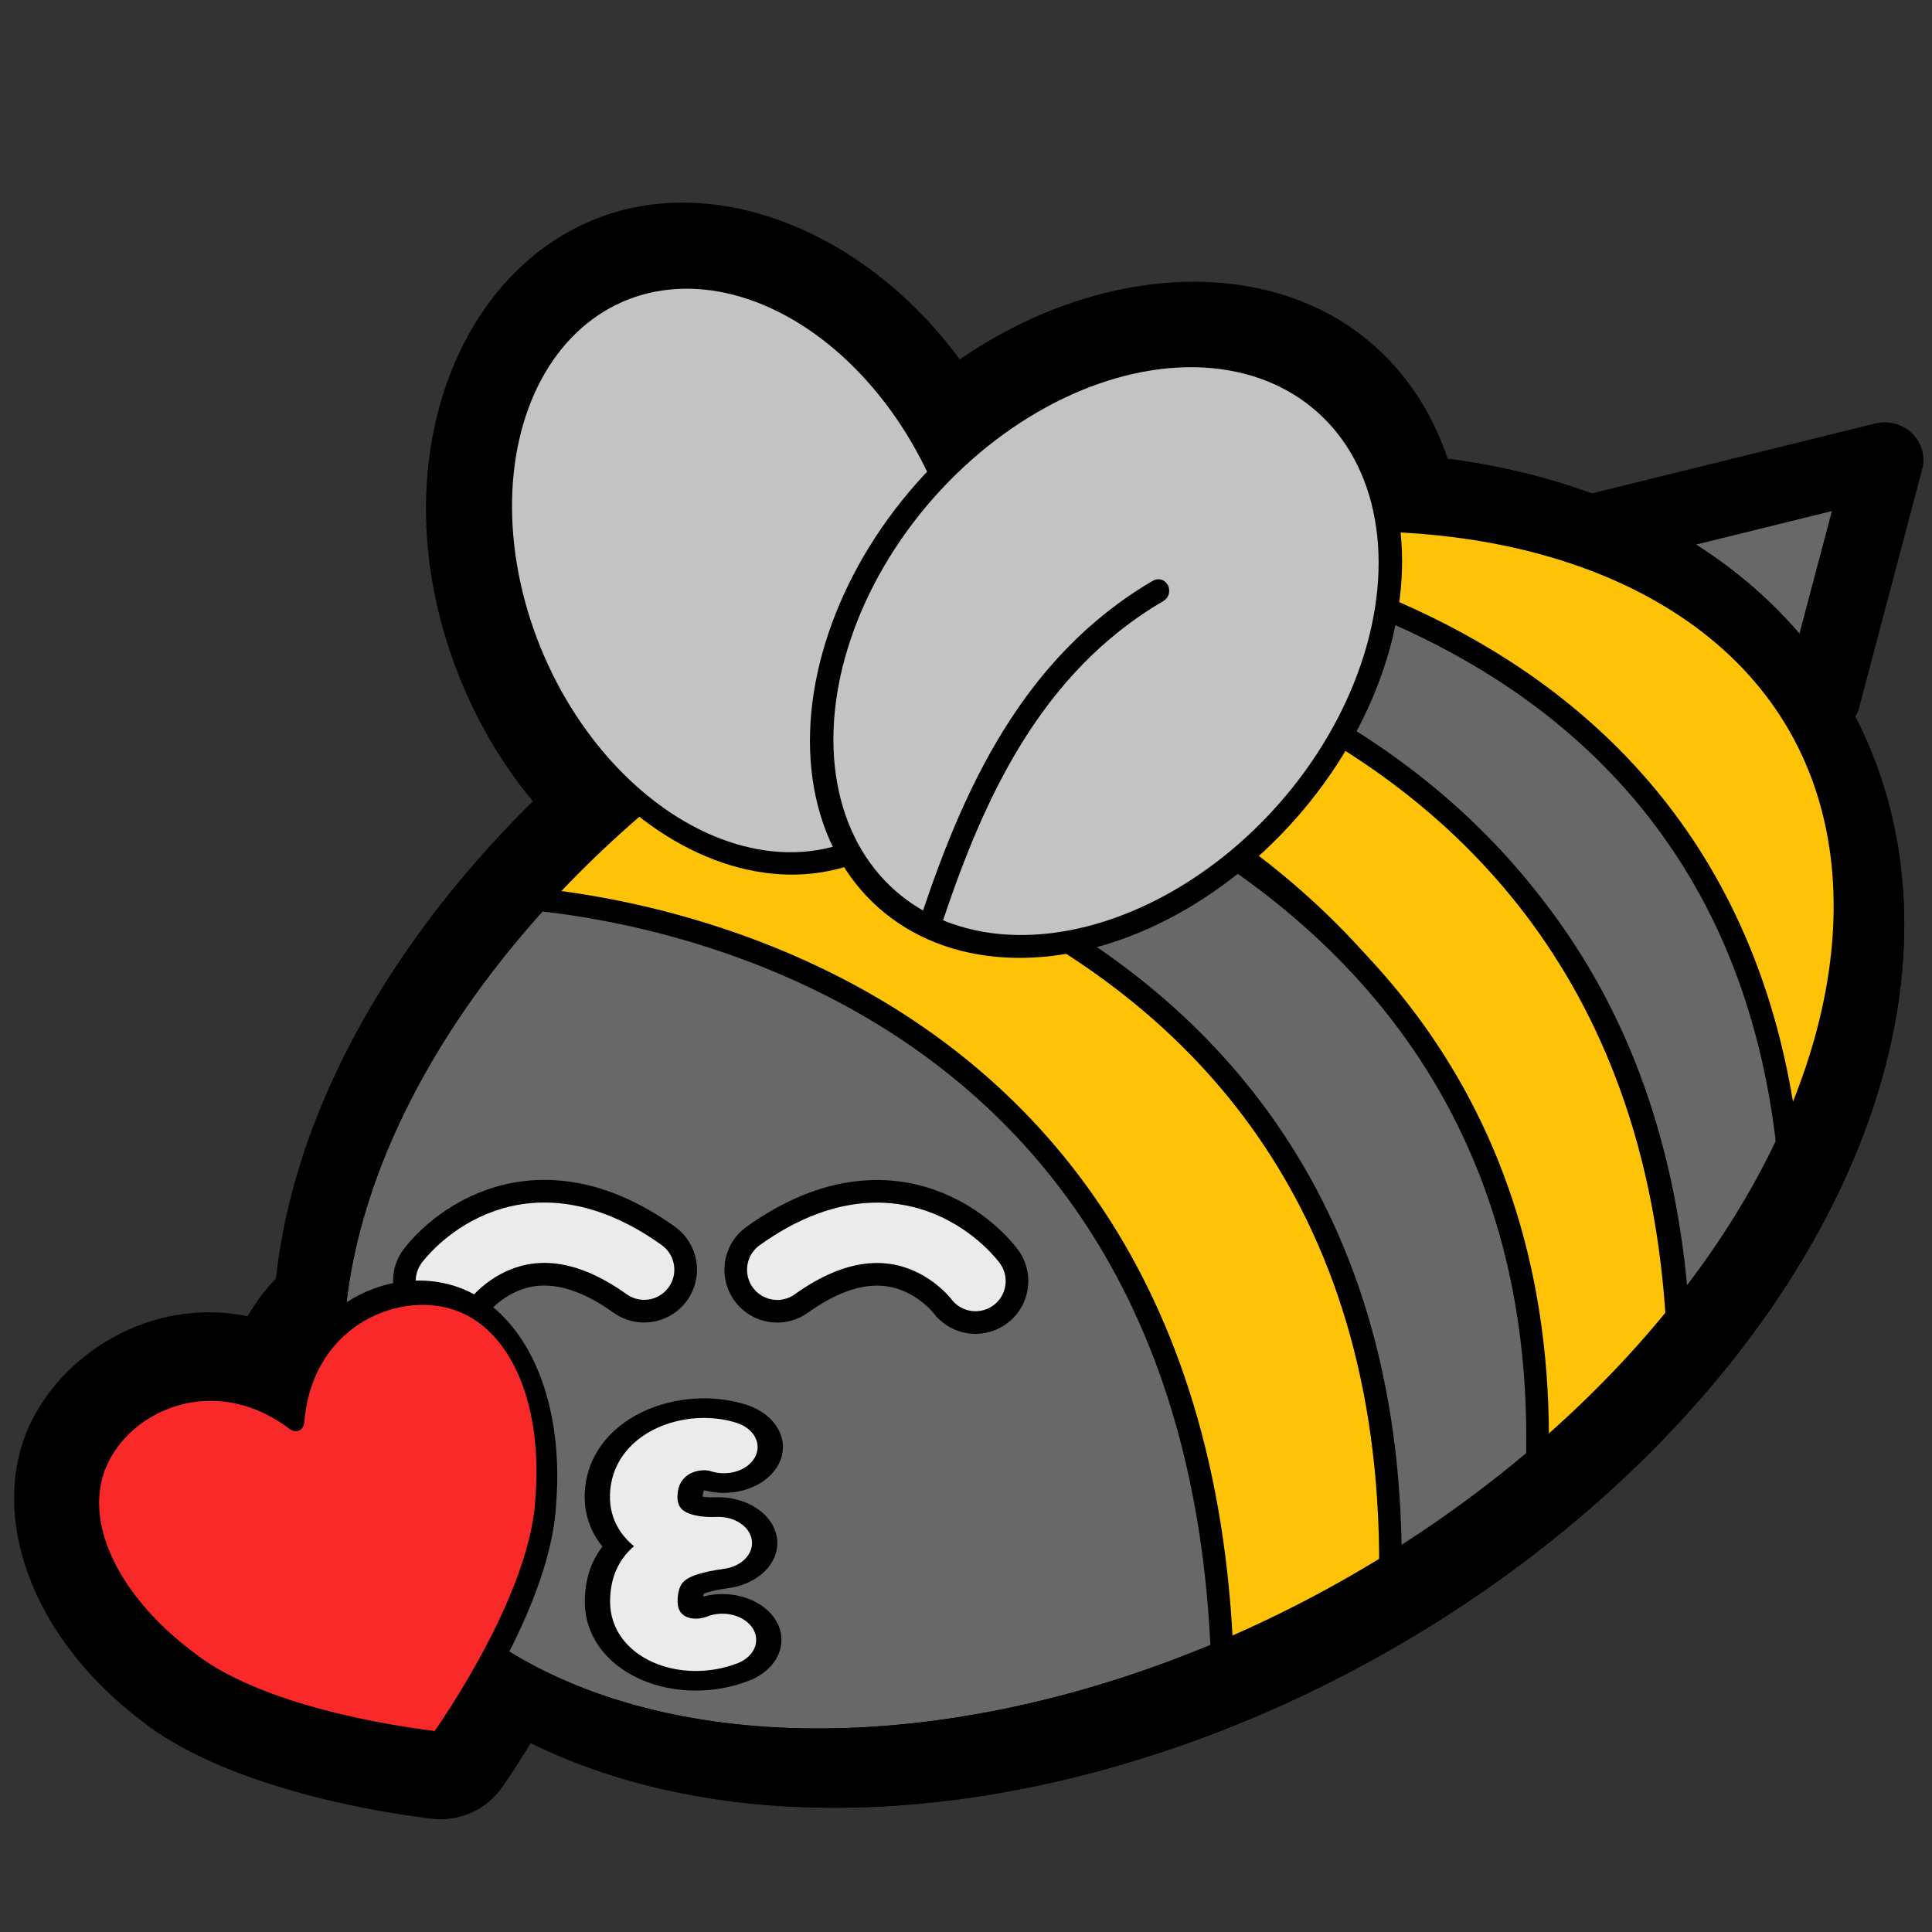 <?xml version="1.0" encoding="UTF-8" standalone="no"?>
<!DOCTYPE svg PUBLIC "-//W3C//DTD SVG 1.1//EN" "http://www.w3.org/Graphics/SVG/1.1/DTD/svg11.dtd">
<svg width="100%" height="100%" viewBox="0 0 256 256" version="1.1" xmlns="http://www.w3.org/2000/svg" xmlns:xlink="http://www.w3.org/1999/xlink" xml:space="preserve" xmlns:serif="http://www.serif.com/" style="fill-rule:evenodd;clip-rule:evenodd;stroke-linecap:round;stroke-linejoin:round;stroke-miterlimit:1.5;">
    <rect x="0" y="0" width="256" height="256" fill="#333333" stroke="none"/>
    <g transform="matrix(1,0,0,1,-843,-1405)">
        <g id="blobbee_kiss" transform="matrix(1,0,0,1,843.978,1405)">
            <rect x="0" y="0" width="256" height="256" style="fill:none;"/>
            <g id="Heart-outline" serif:id="Heart outline" transform="matrix(0.705,-0.318,0.406,0.9,-1254.82,-187.456)">
                <path d="M1324.07,869.899C1338.01,862.066 1356.13,864.307 1366.33,871.568C1378.17,880.011 1380.82,896.827 1369.06,913.686C1362.23,924.004 1345.25,934.641 1330.78,941.518C1326.66,943.475 1321.49,943.475 1317.37,941.518C1302.9,934.644 1285.94,924.014 1279.13,913.742C1267.33,896.847 1269.97,880.016 1281.82,871.568C1292.02,864.307 1310.14,862.065 1324.07,869.899ZM1324.07,885.041C1315.69,873.088 1298.91,873.088 1290.52,879.065C1282.13,885.041 1282.13,896.994 1290.52,908.948C1296.39,917.912 1311.49,926.877 1324.07,932.854C1336.66,926.877 1351.76,917.912 1357.63,908.948C1366.02,896.994 1366.02,885.041 1357.63,879.065C1349.24,873.088 1332.46,873.088 1324.07,885.041Z"/>
            </g>
            <g id="Bee" transform="matrix(0.897,0,0,0.897,25.001,26.448)">
                <g id="Sting" transform="matrix(0.783,0.14,-0.136,0.759,67.23,-21.11)">
                    <path d="M189.771,56.854L238.765,34.355L235.05,81.388" style="fill:rgb(104,104,104);stroke:black;stroke-width:14.23px;"/>
                </g>
                <g id="Body" transform="matrix(0.994,-0.574,0.761,1.283,-120.17,92.605)">
                    <ellipse cx="168.926" cy="110.515" rx="107.942" ry="55.376" style="fill:rgb(104,104,104);stroke:black;stroke-width:8.33px;"/>
                </g>
                <g id="Wings-outline" serif:id="Wings outline" transform="matrix(0.96,0.127,-0.127,0.96,7.569,-6.443)">
                    <g transform="matrix(1.177,-0.575,0.651,1.214,-55.893,35.953)">
                        <path d="M87.467,13.183C105.725,13.183 121.971,31.284 121.971,54.873C121.971,78.843 105.352,97.198 86.799,97.198C68.541,97.198 52.294,79.098 52.294,55.508C52.294,31.538 68.914,13.183 87.467,13.183ZM87.133,21.55C72.762,21.55 61.095,36.624 61.095,55.191C61.095,73.758 72.762,88.832 87.133,88.832C101.504,88.832 113.171,73.758 113.171,55.191C113.171,36.624 101.504,21.55 87.133,21.55Z"/>
                    </g>
                    <g transform="matrix(1.243,0.685,-0.776,1.283,74.269,-72.812)">
                        <path d="M86.804,13.859C105.031,13.86 121.292,31.953 121.292,55.502C121.292,78.678 105.4,96.522 87.462,96.522C69.235,96.522 52.974,78.428 52.974,54.879C52.974,31.703 68.866,13.86 86.804,13.859ZM87.133,21.55C72.762,21.55 61.095,36.624 61.095,55.191C61.095,73.758 72.762,88.832 87.133,88.832C101.504,88.832 113.171,73.758 113.171,55.191C113.171,36.624 101.504,21.55 87.133,21.55Z"/>
                    </g>
                </g>
                <g id="Stripes" transform="matrix(1,0,0,1,4.427,10.012)">
                    <g transform="matrix(1,-7.43708e-18,-7.43708e-18,1,92.346,-63.841)">
                        <path d="M37.588,107.021C36.302,108.044 130.102,103.736 138.911,199.269C185.818,73.536 38.054,97.55 37.588,107.021Z" style="fill:rgb(254,194,7);stroke:black;stroke-width:3.34px;"/>
                    </g>
                    <g transform="matrix(1,-7.43708e-18,-7.43708e-18,1,73.491,-52.642)">
                        <path d="M157.766,189.064C152.141,96.884 58.714,94.709 59.225,91.972L24.408,104.867C24.408,104.867 137.219,103.115 141.236,211.738L154.889,190.72" style="fill:rgb(104,104,104);stroke:black;stroke-width:3.34px;"/>
                    </g>
                    <g transform="matrix(1,-7.43708e-18,-7.43708e-18,1,55.573,-39.821)">
                        <path d="M138.184,221.282L158.96,198.917C155.015,90.156 39.958,88.264 39.959,88.304L21.516,99.184C21.345,99.215 140.506,108.796 138.184,221.282Z" style="fill:rgb(254,194,7);stroke:black;stroke-width:3.34px;"/>
                    </g>
                    <g transform="matrix(1,-7.43708e-18,-7.43708e-18,1,25.979,-19.002)">
                        <path d="M52.67,78.448L32.777,93.969C32.777,93.969 147.14,105.355 145.924,216.369L167.401,201.973C175.368,91.857 51.46,79.379 49.702,80.764" style="fill:rgb(104,104,104);stroke:black;stroke-width:3.34px;"/>
                    </g>
                    <g transform="matrix(1,-7.43708e-18,-7.43708e-18,1,-0.424,-0.546)">
                        <path d="M54.907,77.629L39.992,93.485C39.992,93.485 145.269,94.435 147.67,208.921L172.327,197.913C176.533,83.454 58.325,78.845 54.907,77.629Z" style="fill:rgb(254,194,7);stroke:black;stroke-width:3.34px;"/>
                    </g>
                </g>
                <g id="Body-outline" serif:id="Body outline" transform="matrix(0.994,-0.574,0.761,1.283,-120.17,92.605)">
                    <ellipse cx="168.926" cy="110.515" rx="107.942" ry="55.376" style="fill:none;stroke:black;stroke-width:8.33px;"/>
                </g>
                <g id="Wings" transform="matrix(0.96,0.127,-0.127,0.96,7.569,-6.443)">
                    <g id="Back-wing" serif:id="Back wing" transform="matrix(1.177,-0.575,0.651,1.214,-55.893,35.953)">
                        <ellipse cx="87.133" cy="55.191" rx="26.038" ry="33.641" style="fill:rgb(195,195,195);stroke:black;stroke-width:2.52px;"/>
                    </g>
                    <g id="Front-wing" serif:id="Front wing" transform="matrix(0.947,0,0,0.999,5.868,0.314)">
                        <g id="Front-wing-main" serif:id="Front wing main" transform="matrix(1.313,0.686,-0.82,1.284,72.244,-73.198)">
                            <ellipse cx="87.133" cy="55.191" rx="26.038" ry="33.641" style="fill:rgb(195,195,195);stroke:black;stroke-width:2.42px;"/>
                        </g>
                        <path id="Front-wing-line" serif:id="Front wing line" d="M119.334,101.013C123.249,82.03 129.669,61.104 148.451,47.276" style="fill:none;stroke:black;stroke-width:3.55px;"/>
                    </g>
                </g>
                <g id="Face" transform="matrix(1,0,0,1,-3.895,1.368)">
                    <g id="Mouth" transform="matrix(3.10951e-17,0.493,-0.636,9.86042e-18,190.066,143.247)">
                        <path d="M80.454,170.135C77.484,177.136 81.812,188.438 94.903,188.745C105.239,188.987 109.729,180.973 109.203,171.432C111.309,183.407 115.982,188.714 126.785,188.714C137.587,188.714 142.372,178.826 138.215,170.469" style="fill:none;stroke:black;stroke-width:27.43px;stroke-miterlimit:2;"/>
                        <path d="M80.454,170.135C77.484,177.136 81.812,188.438 94.903,188.745C105.239,188.987 109.729,180.973 109.203,171.432C111.309,183.407 115.982,188.714 126.785,188.714C137.587,188.714 142.372,178.826 138.215,170.469" style="fill:none;stroke:rgb(235,235,235);stroke-width:15.68px;"/>
                    </g>
                    <g id="Eyes" transform="matrix(1.115,0,0,1.115,-12.101,-23.347)">
                        <g id="Right-eye" serif:id="Right eye" transform="matrix(-0.82,0.174,-0.174,-0.82,244.787,200.395)">
                            <path d="M139.15,75.147C139.15,75.147 147.255,93.107 169.433,83.396" style="fill:none;stroke:black;stroke-width:16.69px;stroke-miterlimit:2;"/>
                            <path d="M139.15,75.147C139.15,75.147 147.255,93.107 169.433,83.396" style="fill:none;stroke:rgb(235,235,235);stroke-width:9.54px;"/>
                        </g>
                        <g id="Left-eye" serif:id="Left eye" transform="matrix(0.82,0.174,0.174,-0.82,-79.735,200.382)">
                            <path d="M139.15,75.147C139.15,75.147 147.255,93.107 169.433,83.396" style="fill:none;stroke:black;stroke-width:16.7px;stroke-miterlimit:2;"/>
                            <path d="M139.15,75.147C139.15,75.147 147.255,93.107 169.433,83.396" style="fill:none;stroke:rgb(235,235,235);stroke-width:9.54px;"/>
                        </g>
                    </g>
                </g>
            </g>
            <g id="Heart" transform="matrix(0.705,-0.318,0.406,0.9,-1254.82,-187.456)">
                <path d="M1324.07,885.041C1332.46,873.088 1349.24,873.088 1357.63,879.065C1366.02,885.041 1366.02,896.994 1357.63,908.948C1351.76,917.912 1336.66,926.877 1324.07,932.854C1311.49,926.877 1296.39,917.912 1290.52,908.948C1282.13,896.994 1282.13,885.041 1290.52,879.065C1298.91,873.088 1315.69,873.088 1324.07,885.041Z" style="fill:rgb(250,41,41);stroke:black;stroke-width:3.38px;"/>
            </g>
        </g>
    </g>
</svg>
